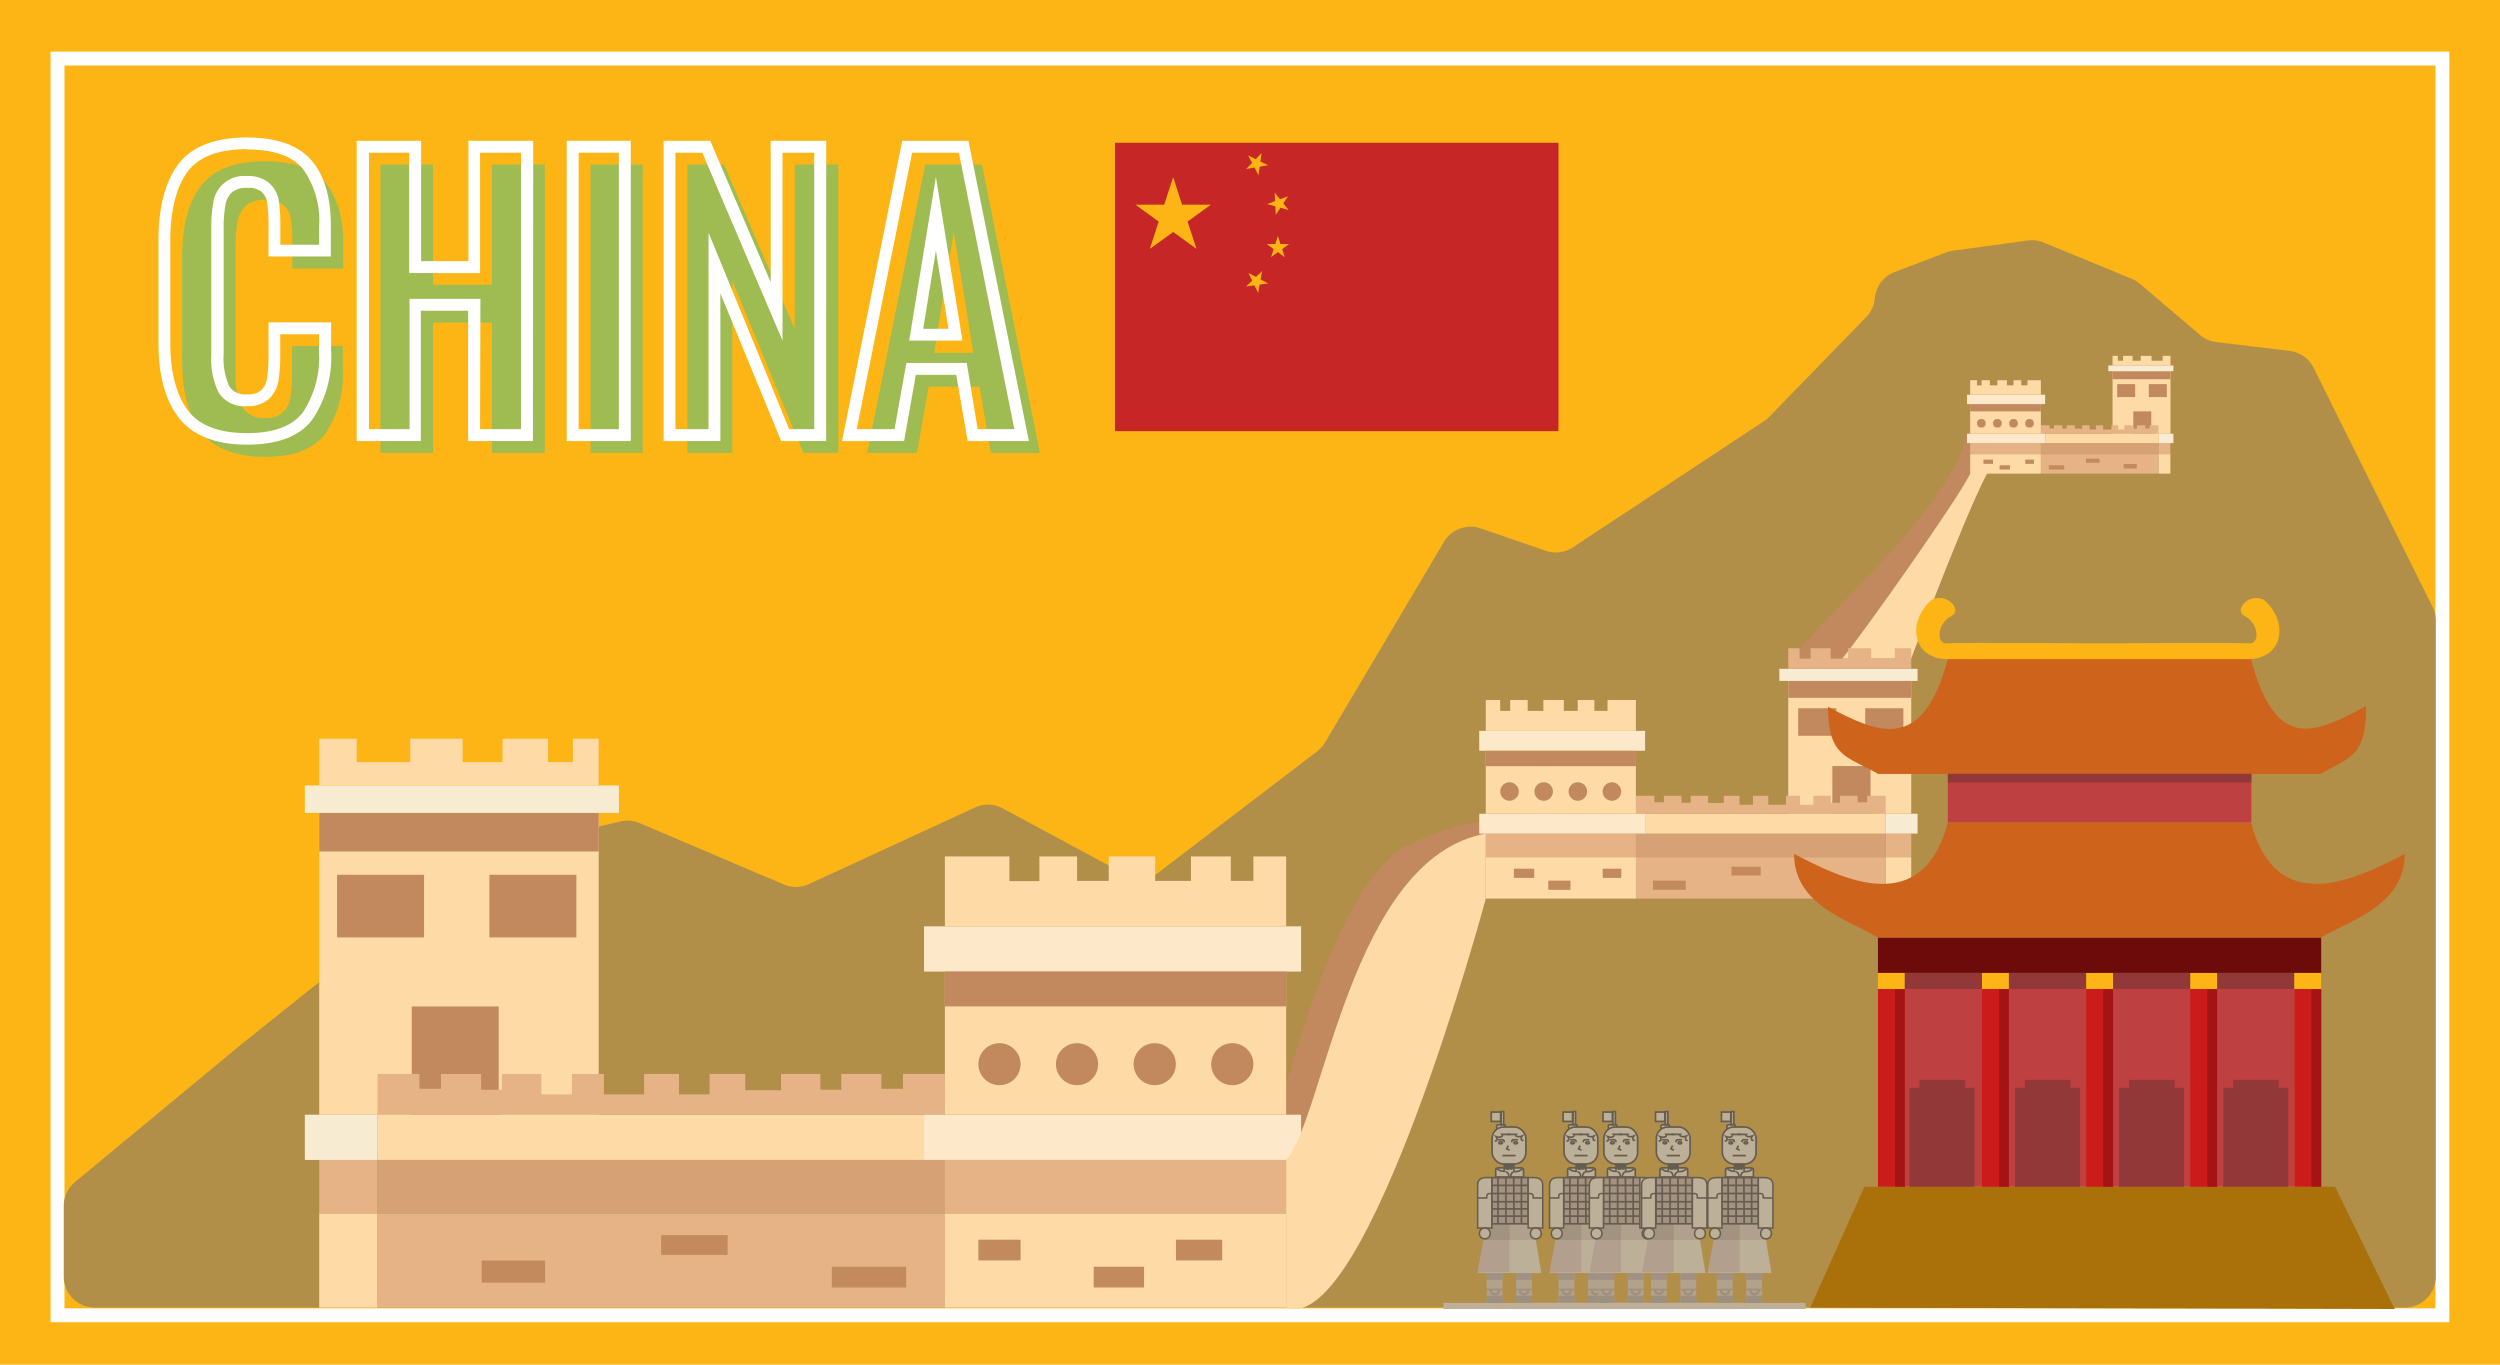 <svg xmlns="http://www.w3.org/2000/svg" viewBox="0 0 264.24 144.24"><defs><style>.cls-1{fill:#fcb514;}.cls-2,.cls-24,.cls-25,.cls-31{fill:none;}.cls-2{stroke:#fefefd;stroke-width:1.47px;}.cls-2,.cls-24,.cls-25,.cls-30,.cls-31,.cls-32,.cls-33,.cls-35,.cls-37{stroke-miterlimit:10;}.cls-3{fill:#9ebc51;}.cls-4{fill:#fff;}.cls-5{fill:#b28f49;}.cls-6{fill:#c1895d;}.cls-7{fill:#fedaa7;}.cls-8{fill:#e5b385;}.cls-9{fill:#f7ecd2;}.cls-10{fill:#d6a174;}.cls-11{fill:#c38a5e;}.cls-12{fill:#fde9ca;}.cls-13{fill:#c62626;}.cls-14{fill:#bf4040;}.cls-15{fill:#aa710b;}.cls-16{fill:#cc1b1b;}.cls-17{fill:#a51414;}.cls-18{fill:#933838;}.cls-19{fill:#6d0a0a;}.cls-20{fill:#ce631b;}.cls-21{fill:#bfae98;}.cls-22{fill:#b3a28b;}.cls-23{fill:#9d907f;}.cls-24,.cls-25{stroke:#9d907f;}.cls-24,.cls-30,.cls-31,.cls-35{stroke-width:0.18px;}.cls-25{stroke-width:0.26px;}.cls-26{fill:#a09182;}.cls-27,.cls-32,.cls-33,.cls-35,.cls-37{fill:#bdb098;}.cls-28{fill:#b1a08d;}.cls-29{fill:#a1937f;}.cls-30{fill:#a3927f;}.cls-30,.cls-31,.cls-32,.cls-33,.cls-35,.cls-37{stroke:#665c4f;}.cls-32{stroke-width:0.16px;}.cls-33{stroke-width:0.16px;}.cls-34{fill:#b29f8e;}.cls-36{fill:#665c4f;}.cls-37{stroke-width:0.18px;}</style></defs><title>China PostCard</title><g id="Layer_2" data-name="Layer 2"><g id="Landing_page_Home" data-name="Landing page // Home"><g id="China_PostCard" data-name="China PostCard"><g id="Background"><rect id="BackGround-2" data-name="BackGround" class="cls-1" width="264.24" height="144.24"/><rect class="cls-2" x="6.08" y="6.19" width="252.07" height="132.83"/></g><g id="China"><path class="cls-3" d="M21.25,45.63q-2-2.66-2-7.5V27.25c0-3.33.66-5.87,2-7.6s3.56-2.6,6.76-2.6c3,0,5.12.76,6.38,2.26s1.89,3.68,1.89,6.51v2.56H30.9V25.75a16.63,16.63,0,0,0-.15-2.54A2.54,2.54,0,0,0,30,21.7,2.74,2.74,0,0,0,28,21.12a3,3,0,0,0-2,.62,3,3,0,0,0-.89,1.66,13.94,13.94,0,0,0-.2,2.68V39.29A7.66,7.66,0,0,0,25.58,43,2.6,2.6,0,0,0,28,44.18a2.64,2.64,0,0,0,1.9-.6,2.81,2.81,0,0,0,.8-1.6,16.81,16.81,0,0,0,.17-2.65V36.58h5.36V39a11.09,11.09,0,0,1-1.85,6.83C33.17,47.48,31,48.29,28,48.29S22.57,47.4,21.25,45.63Z"/><path class="cls-4" d="M26.1,47c-3.36,0-5.8-1-7.24-2.9s-2.11-4.53-2.11-7.88V25.37c0-3.46.71-6.14,2.09-8s3.87-2.84,7.26-2.84c3.18,0,5.49.83,6.87,2.48s2,3.94,2,6.91v3.19H28.38V23.87a16.82,16.82,0,0,0-.14-2.44,1.91,1.91,0,0,0-.59-1.15,2.16,2.16,0,0,0-1.51-.42,2.36,2.36,0,0,0-1.61.46,2.32,2.32,0,0,0-.7,1.32,13.5,13.5,0,0,0-.19,2.56V37.41a7.21,7.21,0,0,0,.59,3.42,2,2,0,0,0,1.91.85,2.1,2.1,0,0,0,1.47-.43A2.18,2.18,0,0,0,28.22,40a15.7,15.7,0,0,0,.16-2.55V34.07H35v3.08a11.74,11.74,0,0,1-2,7.21C31.67,46.13,29.34,47,26.1,47Zm0-31.23c-3,0-5.07.79-6.25,2.35S18,22.19,18,25.37V36.25c0,3.08.63,5.48,1.86,7.13h0c1.19,1.59,3.29,2.4,6.23,2.4S30.92,45,32,43.6a10.54,10.54,0,0,0,1.72-6.45V35.33h-4.1v2.12a17.06,17.06,0,0,1-.18,2.76,3.4,3.4,0,0,1-1,1.94,3.23,3.23,0,0,1-2.34.78,3.18,3.18,0,0,1-3-1.46,8.12,8.12,0,0,1-.77-4.06V24.2a14.39,14.39,0,0,1,.22-2.81,3.26,3.26,0,0,1,3.54-2.78,3.4,3.4,0,0,1,2.38.75,3.22,3.22,0,0,1,1,1.86,16.83,16.83,0,0,1,.16,2.65v2h4.1V23.94A9.39,9.39,0,0,0,32,17.83C30.87,16.48,28.89,15.8,26.1,15.8Z"/><path class="cls-3" d="M40.22,17.39h5.55V30.11H52V17.39h5.58V47.87H52V34.1H45.77V47.87H40.22Z"/><path class="cls-4" d="M56.33,46.62H49.48V32.84h-5V46.62H37.7V14.88h6.81V27.6h5V14.88h6.85Zm-5.59-1.26h4.33V16.14H50.74V28.86H43.25V16.14H39V45.36h4.29V31.59h7.49Z"/><path class="cls-3" d="M62.42,17.39h5.51V47.87H62.42Z"/><path class="cls-4" d="M66.67,46.62H59.9V14.88h6.77Zm-5.51-1.26h4.25V16.14H61.16Z"/><path class="cls-3" d="M72.65,17.39h3.88L84,34.78V17.39h4.61V47.87h-3.7L77.4,29.66V47.87H72.65Z"/><path class="cls-4" d="M87.32,46.62H82.57L76.14,31V46.62h-6V14.88h4.93l6.39,14.95V14.88h5.87Zm-3.91-1.26h2.65V16.14H82.71V36L74.23,16.14H71.39V45.36h3.5V24.59Z"/><path class="cls-3" d="M97.79,17.39h6l6.12,30.48h-5.18l-1.2-7H98.16l-1.24,7H91.67Zm5.09,19.91-2.07-12.8L98.73,37.3Z"/><path class="cls-4" d="M108.75,46.62h-6.47l-1.21-7H96.8l-1.24,7H89l6.36-31.74h7Zm-5.41-1.26h3.87l-5.86-29.22H96.41L90.55,45.36h4l1.25-7h6.38ZM101.73,36H96.1L98.92,18.7Zm-4.15-1.25h2.67l-1.33-8.24Z"/></g><path class="cls-5" d="M10,138.2H254.17a3.27,3.27,0,0,0,3.28-3.26V65.57a3.2,3.2,0,0,0-.35-1.45L244.54,38.88A3.25,3.25,0,0,0,242,37.09l-7.72-.93a3.29,3.29,0,0,1-1.74-.75L226.19,30a3.22,3.22,0,0,0-.87-.53L216,25.63a3.25,3.25,0,0,0-1.69-.21l-7.9,1.08a3.45,3.45,0,0,0-.72.18l-5.43,2.07a3.27,3.27,0,0,0-2.1,2.75h0a3.21,3.21,0,0,1-.9,2L187,44.06a3,3,0,0,1-.55.45L166.25,57.85a3.26,3.26,0,0,1-2.88.36l-6.86-2.36a3.28,3.28,0,0,0-3.89,1.42l-12.56,21.2a3.36,3.36,0,0,1-.83.93l-16.7,12.76a3.29,3.29,0,0,1-3.55.28l-13-7a3.28,3.28,0,0,0-2.93-.09L85.46,93.46a3.27,3.27,0,0,1-2.67,0L67.61,87a3.28,3.28,0,0,0-2-.18L51.33,90.14a3.18,3.18,0,0,0-1.29.63L25.51,110.38,7.92,124.94a3.26,3.26,0,0,0-1.18,2.52v7.48A3.26,3.26,0,0,0,10,138.2Z"/><g id="Great_Wall" data-name="Great Wall"><path class="cls-6" d="M189,70.69c1.14-3.8,16.9-15.9,18.9-24.85l2.53,1-2,4.54s-10.64,14.78-10.67,18.24Z"/><path class="cls-7" d="M208.24,50.07C207,52.68,197,66.83,194.72,69.61H202s7.39-19.76,8.85-20.8S208.24,50.07,208.24,50.07Z"/><path class="cls-6" d="M157.88,87.41s-1-1.89-9,1.88-13.68,28.46-13.68,28.46h1.57v2.87l6.33-.51,10-20L156,93.88l1.18-4.81Z"/><rect class="cls-7" x="199.3" y="90.6" width="2.71" height="4.38"/><rect class="cls-8" x="199.3" y="88.11" width="2.71" height="2.48"/><rect class="cls-9" x="199.3" y="86.01" width="3.38" height="2.1"/><rect class="cls-8" x="172.91" y="90.6" width="26.39" height="4.38"/><rect class="cls-10" x="172.91" y="88.11" width="26.39" height="2.48"/><rect class="cls-7" x="189.01" y="71.97" width="13" height="14.04"/><rect class="cls-6" x="193.67" y="80.97" width="4.04" height="5.04" transform="translate(391.38 166.98) rotate(-180)"/><rect class="cls-6" x="197.14" y="74.85" width="4.04" height="2.91" transform="translate(398.32 152.62) rotate(-180)"/><rect class="cls-6" x="190.05" y="74.85" width="4.04" height="2.91" transform="translate(384.15 152.62) rotate(-180)"/><rect class="cls-7" x="173.88" y="86.01" width="25.42" height="2.1"/><polyline class="cls-8" points="172.91 86.01 172.91 84.11 174.86 84.11 174.86 84.8 175.87 84.8 175.87 84.11 177.73 84.11 177.73 84.85 178.7 84.85 178.7 84.11 180.54 84.11 180.54 84.87 182.2 84.87 182.2 84.11 183.86 84.11 183.86 85.06 185.28 85.06 185.28 84.11 186.9 84.11 186.9 85.06 188.77 85.06 188.77 84.11 190.26 84.11 190.26 85.06 191.68 85.06 191.68 84.87 191.68 84.11 193.51 84.11 193.51 84.85 194.48 84.85 194.48 84.11 196.35 84.11 196.35 84.8 197.35 84.8 197.35 84.11 199.3 84.11 199.3 86.01"/><rect class="cls-11" x="191.51" y="92.79" width="2.95" height="1.03" transform="translate(385.97 186.6) rotate(-180)"/><rect class="cls-11" x="183.02" y="91.61" width="3.09" height="0.92" transform="translate(369.12 184.14) rotate(-180)"/><rect class="cls-11" x="174.71" y="93.08" width="3.46" height="0.97" transform="translate(352.88 187.13) rotate(-180)"/><rect class="cls-7" x="157.04" y="90.6" width="15.87" height="4.38"/><rect class="cls-11" x="169.39" y="91.82" width="1.96" height="0.97" transform="translate(340.75 184.61) rotate(-180)"/><rect class="cls-11" x="163.65" y="93.08" width="2.34" height="0.97" transform="translate(329.64 187.13) rotate(-180)"/><rect class="cls-11" x="160.02" y="91.82" width="2.15" height="0.97" transform="translate(322.18 184.61) rotate(-180)"/><rect class="cls-8" x="157.04" y="88.11" width="15.87" height="2.48"/><rect class="cls-12" x="156.35" y="86.01" width="17.53" height="2.1"/><rect class="cls-12" x="156.35" y="77.25" width="17.53" height="2.1"/><rect class="cls-6" x="189.01" y="71.97" width="13" height="1.79" transform="translate(391.02 145.73) rotate(-180)"/><rect class="cls-9" x="188.08" y="70.69" width="14.61" height="1.28" transform="translate(390.76 142.66) rotate(-180)"/><polygon class="cls-8" points="202.01 70.69 202.01 68.52 200.27 68.52 200.27 69.61 197.78 69.61 197.78 68.52 195.34 68.52 195.34 69.61 193.49 69.61 193.49 68.52 191.37 68.52 191.37 69.61 190.21 69.61 190.21 68.52 189.01 68.52 189.01 70.69 202.01 70.69"/><rect class="cls-7" x="157.04" y="79.35" width="15.87" height="6.66"/><circle class="cls-6" cx="170.37" cy="83.66" r="0.98"/><circle class="cls-6" cx="159.55" cy="83.66" r="0.98"/><circle class="cls-6" cx="163.16" cy="83.66" r="0.98"/><circle class="cls-6" cx="166.77" cy="83.66" r="0.98"/><rect class="cls-6" x="157.04" y="79.35" width="15.87" height="1.62" transform="translate(329.95 160.33) rotate(-180)"/><polygon class="cls-7" points="172.91 77.25 172.91 73.99 169.91 73.99 169.91 75.14 168.52 75.14 168.52 73.99 166.76 73.99 166.76 75.14 165.29 75.14 165.29 73.99 163.13 73.99 163.13 75.14 161.47 75.14 161.47 73.99 159.62 73.99 159.62 75.14 158.56 75.14 158.56 73.99 157.04 73.99 157.04 77.25 172.91 77.25"/><rect class="cls-7" x="33.74" y="128.25" width="6.16" height="9.96"/><rect class="cls-8" x="33.74" y="122.6" width="6.16" height="5.64"/><rect class="cls-9" x="32.22" y="117.82" width="7.68" height="4.78"/><rect class="cls-8" x="39.9" y="128.25" width="59.98" height="9.96"/><rect class="cls-10" x="39.9" y="122.6" width="59.98" height="5.64"/><rect class="cls-7" x="33.74" y="85.92" width="29.54" height="31.91"/><rect class="cls-6" x="43.52" y="106.38" width="9.19" height="11.45"/><rect class="cls-6" x="35.63" y="92.46" width="9.19" height="6.62"/><rect class="cls-6" x="51.73" y="92.46" width="9.19" height="6.62"/><rect class="cls-7" x="39.9" y="117.82" width="57.78" height="4.78"/><polyline class="cls-8" points="99.87 117.82 99.87 113.51 95.44 113.51 95.44 115.08 93.16 115.08 93.16 113.51 88.92 113.51 88.92 115.18 86.71 115.18 86.71 113.51 82.55 113.51 82.55 115.23 78.77 115.23 78.77 113.51 75 113.51 75 115.67 71.77 115.67 71.77 113.51 68.08 113.51 68.08 115.67 63.83 115.67 63.83 113.51 60.45 113.51 60.45 115.67 57.22 115.67 57.22 115.23 57.22 113.51 53.05 113.51 53.05 115.18 50.85 115.18 50.85 113.51 46.61 113.51 46.61 115.08 44.33 115.08 44.33 113.51 39.9 113.51 39.9 117.82"/><rect class="cls-11" x="50.91" y="133.23" width="6.71" height="2.34"/><rect class="cls-11" x="69.88" y="130.55" width="7.03" height="2.09"/><rect class="cls-11" x="87.92" y="133.89" width="7.86" height="2.19"/><rect class="cls-7" x="99.87" y="128.25" width="36.07" height="9.96"/><rect class="cls-11" x="103.41" y="131.03" width="4.46" height="2.19"/><rect class="cls-11" x="115.6" y="133.89" width="5.32" height="2.19"/><rect class="cls-11" x="124.3" y="131.03" width="4.88" height="2.19"/><rect class="cls-8" x="99.87" y="122.6" width="36.07" height="5.64"/><rect class="cls-12" x="97.67" y="117.82" width="39.85" height="4.78"/><rect class="cls-12" x="97.67" y="97.91" width="39.85" height="4.78"/><rect class="cls-6" x="33.74" y="85.92" width="29.54" height="4.08"/><rect class="cls-9" x="32.22" y="83.02" width="33.2" height="2.9"/><polygon class="cls-7" points="33.74 83.02 33.74 78.08 37.7 78.08 37.7 80.55 43.36 80.55 43.36 78.08 48.9 78.08 48.9 80.55 53.11 80.55 53.11 78.08 57.93 78.08 57.93 80.55 60.55 80.55 60.55 78.08 63.28 78.08 63.28 83.02 33.74 83.02"/><rect class="cls-7" x="99.87" y="102.69" width="36.07" height="15.13"/><ellipse class="cls-6" cx="105.64" cy="112.48" rx="2.23" ry="2.22"/><ellipse class="cls-6" cx="130.25" cy="112.48" rx="2.23" ry="2.22"/><ellipse class="cls-6" cx="122.05" cy="112.48" rx="2.23" ry="2.22"/><ellipse class="cls-6" cx="113.84" cy="112.48" rx="2.23" ry="2.22"/><rect class="cls-6" x="99.87" y="102.69" width="36.07" height="3.68"/><polygon class="cls-7" points="99.87 97.91 99.87 90.52 106.69 90.52 106.69 93.13 109.86 93.13 109.86 90.52 113.84 90.52 113.84 93.11 117.19 93.11 117.19 90.52 122.1 90.52 122.1 93.11 125.88 93.11 125.88 90.52 130.09 90.52 130.09 93.11 132.48 93.11 132.48 90.52 135.94 90.52 135.94 97.91 99.87 97.91"/><rect class="cls-7" x="228.13" y="48" width="1.27" height="2.06"/><rect class="cls-8" x="228.13" y="46.83" width="1.27" height="1.17"/><rect class="cls-9" x="228.13" y="45.84" width="1.59" height="0.99"/><rect class="cls-8" x="215.71" y="48" width="12.42" height="2.06"/><rect class="cls-10" x="215.71" y="46.83" width="12.42" height="1.17"/><rect class="cls-7" x="223.29" y="39.24" width="6.12" height="6.61"/><rect class="cls-6" x="225.48" y="43.47" width="1.9" height="2.37" transform="translate(452.86 89.32) rotate(-180)"/><rect class="cls-6" x="227.11" y="40.59" width="1.9" height="1.37" transform="translate(456.13 82.56) rotate(-180)"/><rect class="cls-6" x="223.78" y="40.59" width="1.9" height="1.37" transform="translate(449.46 82.56) rotate(-180)"/><rect class="cls-7" x="216.17" y="45.84" width="11.97" height="0.99"/><polyline class="cls-8" points="215.71 45.84 215.71 44.95 216.63 44.95 216.63 45.28 217.1 45.28 217.1 44.95 217.98 44.95 217.98 45.3 218.44 45.3 218.44 44.95 219.3 44.95 219.3 45.31 220.08 45.31 220.08 44.95 220.86 44.95 220.86 45.4 221.53 45.4 221.53 44.95 222.29 44.95 222.29 45.4 223.17 45.4 223.17 44.95 223.88 44.95 223.88 45.4 224.54 45.4 224.54 45.31 224.54 44.95 225.41 44.95 225.41 45.3 225.86 45.3 225.86 44.95 226.74 44.95 226.74 45.28 227.21 45.28 227.21 44.95 228.13 44.95 228.13 45.84"/><rect class="cls-11" x="224.46" y="49.03" width="1.39" height="0.48" transform="translate(450.31 98.55) rotate(-180)"/><rect class="cls-11" x="220.47" y="48.48" width="1.45" height="0.43" transform="translate(442.39 97.39) rotate(-180)"/><rect class="cls-11" x="216.56" y="49.17" width="1.63" height="0.45" transform="translate(434.74 98.8) rotate(-180)"/><rect class="cls-7" x="208.24" y="48" width="7.47" height="2.06"/><rect class="cls-11" x="214.05" y="48.58" width="0.92" height="0.45" transform="translate(429.03 97.61) rotate(-180)"/><rect class="cls-11" x="211.35" y="49.17" width="1.1" height="0.45" transform="translate(423.8 98.8) rotate(-180)"/><rect class="cls-11" x="209.64" y="48.58" width="1.01" height="0.45" transform="translate(420.29 97.61) rotate(-180)"/><rect class="cls-8" x="208.24" y="46.83" width="7.47" height="1.17"/><rect class="cls-12" x="207.91" y="45.84" width="8.25" height="0.99"/><rect class="cls-12" x="207.91" y="41.72" width="8.25" height="0.99"/><rect class="cls-6" x="223.29" y="39.24" width="6.12" height="0.84" transform="translate(452.69 79.32) rotate(-180)"/><rect class="cls-9" x="222.85" y="38.64" width="6.88" height="0.6" transform="translate(452.57 77.87) rotate(-180)"/><polygon class="cls-7" points="229.41 38.64 229.41 37.61 228.59 37.61 228.59 38.13 227.41 38.13 227.41 37.61 226.27 37.61 226.27 38.13 225.4 38.13 225.4 37.61 224.4 37.61 224.4 38.13 223.85 38.13 223.85 37.61 223.29 37.61 223.29 38.64 229.41 38.64"/><rect class="cls-7" x="208.24" y="42.71" width="7.47" height="3.13"/><circle class="cls-6" cx="214.51" cy="44.74" r="0.46"/><circle class="cls-6" cx="209.42" cy="44.74" r="0.46"/><circle class="cls-6" cx="211.12" cy="44.74" r="0.46"/><circle class="cls-6" cx="212.82" cy="44.74" r="0.46"/><rect class="cls-6" x="208.24" y="42.71" width="7.47" height="0.76" transform="translate(423.95 86.19) rotate(-180)"/><polygon class="cls-7" points="215.71 41.72 215.71 40.19 214.3 40.19 214.3 40.73 213.64 40.73 213.64 40.19 212.82 40.19 212.82 40.73 212.12 40.73 212.12 40.19 211.11 40.19 211.11 40.73 210.32 40.73 210.32 40.19 209.45 40.19 209.45 40.73 208.96 40.73 208.96 40.19 208.24 40.19 208.24 41.72 215.71 41.72"/><path class="cls-7" d="M135.94,122.6c4-4.39,6.81-31.9,21.1-34.49V95s-12.5,46.39-21.1,43.22"/><line class="cls-7" x1="137.52" y1="119.72" x2="157.04" y2="88.11"/></g><g id="Flag"><rect id="Flag-2" data-name="Flag" class="cls-13" x="117.85" y="15.09" width="46.87" height="30.48"/><polygon class="cls-1" points="124 18.73 124.94 21.63 127.99 21.63 125.52 23.42 126.47 26.31 124 24.52 121.53 26.31 122.47 23.42 120 21.63 123.05 21.63 124 18.73"/><polygon class="cls-1" points="133.35 16.18 133.22 17.07 134.03 17.46 133.15 17.62 133.01 18.51 132.6 17.71 131.71 17.86 132.34 17.22 131.92 16.43 132.72 16.82 133.35 16.18"/><polygon class="cls-1" points="133.4 28.65 133.24 29.54 134.03 29.96 133.14 30.08 132.98 30.96 132.59 30.16 131.7 30.28 132.35 29.66 131.96 28.85 132.75 29.27 133.4 28.65"/><polygon class="cls-1" points="134.73 20.36 135.29 21.06 136.14 20.75 135.64 21.49 136.2 22.2 135.34 21.96 134.84 22.71 134.8 21.81 133.93 21.57 134.77 21.25 134.73 20.36"/><polygon class="cls-1" points="135.07 24.95 135.34 25.8 136.25 25.8 135.52 26.33 135.79 27.18 135.07 26.65 134.34 27.18 134.62 26.33 133.89 25.8 134.79 25.8 135.07 24.95"/></g><g id="Forbidden_Cirt" data-name="Forbidden Cirt"><rect class="cls-14" x="201.33" y="102.82" width="41.17" height="22.6"/><polygon class="cls-15" points="191.33 138.21 197.06 125.43 246.81 125.43 253.12 138.36 191.33 138.21"/><rect class="cls-16" x="198.49" y="104.54" width="2.84" height="20.89"/><rect class="cls-17" x="200.29" y="104.54" width="1.04" height="20.89"/><rect class="cls-1" x="198.49" y="102.82" width="2.84" height="1.71"/><rect class="cls-18" x="201.33" y="102.82" width="41.17" height="1.71"/><rect class="cls-16" x="209.49" y="104.54" width="2.84" height="20.89"/><rect class="cls-17" x="211.29" y="104.54" width="1.04" height="20.89"/><rect class="cls-1" x="209.49" y="102.82" width="2.84" height="1.71"/><rect class="cls-16" x="220.5" y="104.54" width="2.84" height="20.89"/><rect class="cls-17" x="222.3" y="104.54" width="1.04" height="20.89"/><rect class="cls-1" x="220.5" y="102.82" width="2.84" height="1.71"/><rect class="cls-16" x="231.5" y="104.54" width="2.84" height="20.89"/><rect class="cls-17" x="233.3" y="104.54" width="1.04" height="20.89"/><rect class="cls-1" x="231.5" y="102.82" width="2.84" height="1.71"/><rect class="cls-16" x="242.5" y="104.54" width="2.84" height="20.89"/><rect class="cls-17" x="244.3" y="104.54" width="1.04" height="20.89"/><rect class="cls-1" x="242.5" y="102.82" width="2.84" height="1.71"/><rect class="cls-19" x="198.49" y="99.09" width="46.85" height="3.74"/><polygon class="cls-18" points="201.84 125.43 201.84 114.98 202.88 114.98 202.88 114.13 207.71 114.13 207.71 114.98 208.7 114.98 208.7 125.43 201.84 125.43"/><polygon class="cls-18" points="212.98 125.43 212.98 114.98 214.02 114.98 214.02 114.13 218.85 114.13 218.85 114.98 219.85 114.98 219.85 125.43 212.98 125.43"/><polygon class="cls-18" points="223.98 125.43 223.98 114.98 225.02 114.98 225.02 114.13 229.86 114.13 229.86 114.98 230.85 114.98 230.85 125.43 223.98 125.43"/><polygon class="cls-18" points="234.99 125.43 234.99 114.98 236.03 114.98 236.03 114.13 240.86 114.13 240.86 114.98 241.85 114.98 241.85 125.43 234.99 125.43"/><path class="cls-20" d="M221.92,86.94h16c2.67,10.11,11,6.07,16.25,3.31,0,5.43-5.71,7-8.87,8.84H198.5c-3.16-1.88-8.87-3.41-8.87-8.84,5.24,2.76,13.58,6.8,16.25-3.31h16"/><path class="cls-20" d="M221.92,69.64h16c2.67,10.11,6.92,7.75,12.16,5,0,5.43-1.62,5.28-4.78,7.16H198.5c-3.16-1.88-5.29-1.66-5.29-7.09,5.24,2.76,10,5,12.67-5.06h16"/><rect class="cls-14" x="205.88" y="81.79" width="32.08" height="5.14"/><rect class="cls-18" x="205.88" y="81.79" width="32.08" height="0.92"/><path class="cls-1" d="M221.59,68s14.95-.08,16.14,0,1-2.16-.49-2.9c-1.15-.58.39-2.47,2-1.73,2.67,2.2,2.2,6.3-1.66,6.3H205.88c-3.86,0-4.33-4.1-1.66-6.3,1.66-.74,3.2,1.15,2.05,1.73-1.5.74-1.69,3-.49,2.9s16.14,0,16.14,0"/></g><rect class="cls-21" x="160.17" y="137.71" width="13.95" height="0.65"/><rect class="cls-22" x="164.74" y="134.56" width="1.67" height="3.14"/><rect class="cls-22" x="167.85" y="134.56" width="1.67" height="3.14"/><rect class="cls-23" x="164.74" y="136.95" width="1.67" height="0.76"/><rect class="cls-23" x="167.85" y="136.95" width="1.67" height="0.76"/><line class="cls-24" x1="164.74" y1="136.3" x2="166.41" y2="136.3"/><line class="cls-24" x1="167.85" y1="136.3" x2="169.52" y2="136.3"/><path class="cls-25" d="M165.17,136.3a.44.44,0,1,0,.87,0"/><path class="cls-25" d="M168.25,136.3a.44.44,0,1,0,.87,0"/><rect class="cls-26" x="164.74" y="134.56" width="1.67" height="0.72"/><rect class="cls-26" x="167.85" y="134.56" width="1.67" height="0.72"/><polygon class="cls-27" points="167.15 129.35 169.64 129.35 170.51 134.56 163.78 134.56 164.74 129.35 167.15 129.35"/><polygon class="cls-28" points="164.43 131.08 169.93 131.08 169.64 129.35 164.74 129.35 164.43 131.08"/><polygon class="cls-29" points="167.15 129.35 167.15 131.08 164.43 131.08 164.74 129.35 167.15 129.35"/><rect class="cls-30" x="165.27" y="124.47" width="3.85" height="4.88"/><line class="cls-31" x1="165.93" y1="124.47" x2="165.93" y2="129.35"/><line class="cls-31" x1="166.77" y1="124.47" x2="166.77" y2="129.35"/><line class="cls-31" x1="167.63" y1="129.27" x2="167.59" y2="124.47"/><line class="cls-31" x1="168.41" y1="129.35" x2="168.41" y2="124.47"/><line class="cls-31" x1="165.27" y1="125.29" x2="169.12" y2="125.29"/><line class="cls-31" x1="165.27" y1="126.15" x2="169.12" y2="126.15"/><line class="cls-31" x1="165.27" y1="127.02" x2="169.12" y2="127.02"/><line class="cls-31" x1="165.27" y1="127.77" x2="169.12" y2="127.77"/><line class="cls-31" x1="165.27" y1="128.54" x2="169.12" y2="128.54"/><path class="cls-32" d="M165.27,124.47c-.62,0-1.49-.14-1.49.82v4.51h1.49v-5.33"/><path class="cls-33" d="M169.12,124.47c.65,0,1.54-.14,1.54.82v4.51h-1.54v-5.33"/><path class="cls-32" d="M165.27,126.15c-.43,0-.53,0-.53.47h-1"/><path class="cls-32" d="M169.12,126.15c.43,0,.53,0,.53.47h1"/><circle class="cls-32" cx="164.54" cy="130.37" r="0.57"/><circle class="cls-32" cx="169.93" cy="130.37" r="0.57"/><polygon class="cls-34" points="167.15 131.08 167.15 134.49 163.78 134.49 164.43 131.08 167.15 131.08"/><path class="cls-35" d="M167.15,123.44h1.15c.4,0,.33.26.33.26v.7h-2.94v-.7s-.07-.26.33-.26h1.16"/><path class="cls-31" d="M165.8,123.48a1,1,0,0,0,.79.32c.5,0,.49.6.49.6"/><path class="cls-31" d="M168.54,123.51a1,1,0,0,1-.79.32c-.51,0-.49.6-.49.6"/><polyline class="cls-35" points="166.59 123.8 166.59 123 167.61 123 167.61 123.8"/><path class="cls-36" d="M167.32,123.65a.36.36,0,0,0,0-.71.36.36,0,0,0,0,.71Z"/><path class="cls-36" d="M166.88,123.66a.36.36,0,0,0,0-.71.36.36,0,0,0,0,.71Z"/><path class="cls-37" d="M165.8,119.58v-.49s-.08-.21.22-.21h.57s.11-.11.11.29"/><path class="cls-36" d="M167,123.66a.36.36,0,0,0,0-.71.36.36,0,0,0,0,.71Z"/><path class="cls-36" d="M166.85,123.61a.36.36,0,0,0,0-.71.36.36,0,0,0,0,.71Z"/><rect class="cls-37" x="165.31" y="119.12" width="3.57" height="3.91" rx="1.21" ry="1.21"/><path class="cls-37" d="M165.93,120.47h.51s.15,0,.15.26"/><path class="cls-37" d="M168,120.47h-.51s-.15,0-.15.26"/><ellipse class="cls-37" cx="167.8" cy="120.79" rx="0.19" ry="0.11"/><ellipse class="cls-37" cx="166.21" cy="120.79" rx="0.19" ry="0.11"/><line class="cls-37" x1="166.4" y1="122.14" x2="167.8" y2="122.14"/><polyline class="cls-37" points="167.02 121.08 166.85 121.42 167.16 121.58"/><path class="cls-31" d="M165.58,120.54c.18.19.33-.14.15-.39.31.13.81,0,.6-.25h.9"/><path class="cls-31" d="M166.93,119.9h.9c-.18.2.32.32.63.19-.18.25,0,.59.15.39"/><rect class="cls-37" x="166.26" y="117.49" width="0.27" height="1.38"/><rect class="cls-37" x="165.22" y="117.54" width="0.99" height="0.99"/><rect class="cls-21" x="164.38" y="137.71" width="13.95" height="0.65"/><rect class="cls-22" x="168.95" y="134.56" width="1.67" height="3.14"/><rect class="cls-22" x="172.06" y="134.56" width="1.67" height="3.14"/><rect class="cls-23" x="168.95" y="136.95" width="1.67" height="0.76"/><rect class="cls-23" x="172.06" y="136.95" width="1.67" height="0.76"/><line class="cls-24" x1="168.95" y1="136.3" x2="170.62" y2="136.3"/><line class="cls-24" x1="172.06" y1="136.3" x2="173.73" y2="136.3"/><path class="cls-25" d="M169.38,136.3a.44.44,0,1,0,.87,0"/><path class="cls-25" d="M172.46,136.3a.44.44,0,1,0,.87,0"/><rect class="cls-26" x="168.95" y="134.56" width="1.67" height="0.72"/><rect class="cls-26" x="172.06" y="134.56" width="1.67" height="0.72"/><polygon class="cls-27" points="171.35 129.35 173.85 129.35 174.72 134.56 167.99 134.56 168.95 129.35 171.35 129.35"/><polygon class="cls-28" points="168.63 131.08 174.14 131.08 173.85 129.35 168.95 129.35 168.63 131.08"/><polygon class="cls-29" points="171.35 129.35 171.35 131.08 168.63 131.08 168.95 129.35 171.35 129.35"/><rect class="cls-30" x="169.48" y="124.47" width="3.85" height="4.88"/><line class="cls-31" x1="170.14" y1="124.47" x2="170.14" y2="129.35"/><line class="cls-31" x1="170.98" y1="124.47" x2="170.98" y2="129.35"/><line class="cls-31" x1="171.84" y1="129.27" x2="171.8" y2="124.47"/><line class="cls-31" x1="172.62" y1="129.35" x2="172.62" y2="124.47"/><line class="cls-31" x1="169.48" y1="125.29" x2="173.33" y2="125.29"/><line class="cls-31" x1="169.48" y1="126.15" x2="173.33" y2="126.15"/><line class="cls-31" x1="169.48" y1="127.02" x2="173.33" y2="127.02"/><line class="cls-31" x1="169.48" y1="127.77" x2="173.33" y2="127.77"/><line class="cls-31" x1="169.48" y1="128.54" x2="173.33" y2="128.54"/><path class="cls-32" d="M169.48,124.47c-.62,0-1.49-.14-1.49.82v4.51h1.49v-5.33"/><path class="cls-33" d="M173.33,124.47c.65,0,1.54-.14,1.54.82v4.51h-1.54v-5.33"/><path class="cls-32" d="M169.48,126.15c-.43,0-.53,0-.53.47h-1"/><path class="cls-32" d="M173.33,126.15c.43,0,.53,0,.53.47h1"/><circle class="cls-32" cx="168.75" cy="130.37" r="0.57"/><circle class="cls-32" cx="174.14" cy="130.37" r="0.57"/><polygon class="cls-34" points="171.35 131.08 171.35 134.49 167.99 134.49 168.63 131.08 171.35 131.08"/><path class="cls-35" d="M171.36,123.44h1.15c.4,0,.33.26.33.26v.7H169.9v-.7s-.07-.26.33-.26h1.16"/><path class="cls-31" d="M170,123.48a1,1,0,0,0,.79.32c.5,0,.49.6.49.6"/><path class="cls-31" d="M172.75,123.51a1,1,0,0,1-.79.32c-.51,0-.49.6-.49.6"/><polyline class="cls-35" points="170.8 123.8 170.8 123 171.82 123 171.82 123.8"/><path class="cls-36" d="M171.53,123.65a.36.36,0,0,0,0-.71.36.36,0,0,0,0,.71Z"/><path class="cls-36" d="M171.09,123.66a.36.36,0,0,0,0-.71.36.36,0,0,0,0,.71Z"/><path class="cls-37" d="M170,119.58v-.49s-.08-.21.22-.21h.57s.11-.11.11.29"/><path class="cls-36" d="M171.23,123.66a.36.36,0,0,0,0-.71.36.36,0,0,0,0,.71Z"/><path class="cls-36" d="M171.06,123.61a.36.36,0,0,0,0-.71.36.36,0,0,0,0,.71Z"/><rect class="cls-37" x="169.52" y="119.12" width="3.57" height="3.91" rx="1.21" ry="1.21"/><path class="cls-37" d="M170.14,120.47h.51s.15,0,.15.26"/><path class="cls-37" d="M172.25,120.47h-.51s-.15,0-.15.26"/><ellipse class="cls-37" cx="172.01" cy="120.79" rx="0.19" ry="0.11"/><ellipse class="cls-37" cx="170.42" cy="120.79" rx="0.19" ry="0.11"/><line class="cls-37" x1="170.61" y1="122.14" x2="172.01" y2="122.14"/><polyline class="cls-37" points="171.23 121.08 171.06 121.42 171.37 121.58"/><path class="cls-31" d="M169.79,120.54c.18.19.33-.14.15-.39.31.13.81,0,.6-.25h.9"/><path class="cls-31" d="M171.14,119.9h.9c-.18.2.32.32.63.19-.18.25,0,.59.15.39"/><rect class="cls-37" x="170.47" y="117.49" width="0.27" height="1.38"/><rect class="cls-37" x="169.43" y="117.54" width="0.99" height="0.99"/><rect class="cls-21" x="152.57" y="137.71" width="13.95" height="0.65"/><rect class="cls-22" x="157.14" y="134.56" width="1.67" height="3.14"/><rect class="cls-22" x="160.25" y="134.56" width="1.67" height="3.14"/><rect class="cls-23" x="157.14" y="136.95" width="1.67" height="0.76"/><rect class="cls-23" x="160.25" y="136.95" width="1.67" height="0.76"/><line class="cls-24" x1="157.14" y1="136.3" x2="158.81" y2="136.3"/><line class="cls-24" x1="160.25" y1="136.3" x2="161.92" y2="136.3"/><path class="cls-25" d="M157.57,136.3a.44.44,0,1,0,.87,0"/><path class="cls-25" d="M160.65,136.3a.44.44,0,1,0,.87,0"/><rect class="cls-26" x="157.14" y="134.56" width="1.67" height="0.72"/><rect class="cls-26" x="160.25" y="134.56" width="1.67" height="0.72"/><polygon class="cls-27" points="159.55 129.35 162.04 129.35 162.91 134.56 156.18 134.56 157.15 129.35 159.55 129.35"/><polygon class="cls-28" points="156.83 131.08 162.33 131.08 162.04 129.35 157.15 129.35 156.83 131.08"/><polygon class="cls-29" points="159.55 129.35 159.55 131.08 156.83 131.08 157.15 129.35 159.55 129.35"/><rect class="cls-30" x="157.68" y="124.47" width="3.85" height="4.88"/><line class="cls-31" x1="158.33" y1="124.47" x2="158.33" y2="129.35"/><line class="cls-31" x1="159.17" y1="124.47" x2="159.17" y2="129.35"/><line class="cls-31" x1="160.03" y1="129.27" x2="159.99" y2="124.47"/><line class="cls-31" x1="160.81" y1="129.35" x2="160.81" y2="124.47"/><line class="cls-31" x1="157.68" y1="125.29" x2="161.52" y2="125.29"/><line class="cls-31" x1="157.68" y1="126.15" x2="161.52" y2="126.15"/><line class="cls-31" x1="157.68" y1="127.02" x2="161.52" y2="127.02"/><line class="cls-31" x1="157.68" y1="127.77" x2="161.52" y2="127.77"/><line class="cls-31" x1="157.68" y1="128.54" x2="161.52" y2="128.54"/><path class="cls-32" d="M157.68,124.47c-.63,0-1.5-.14-1.5.82v4.51h1.5v-5.33"/><path class="cls-33" d="M161.52,124.47c.65,0,1.54-.14,1.54.82v4.51h-1.54v-5.33"/><path class="cls-32" d="M157.68,126.15c-.43,0-.54,0-.54.47h-1"/><path class="cls-32" d="M161.52,126.15c.43,0,.54,0,.54.47h1"/><circle class="cls-32" cx="156.94" cy="130.37" r="0.57"/><circle class="cls-32" cx="162.33" cy="130.37" r="0.57"/><polygon class="cls-34" points="159.55 131.08 159.55 134.49 156.18 134.49 156.83 131.08 159.55 131.08"/><path class="cls-35" d="M159.55,123.44h1.15c.4,0,.33.26.33.26v.7h-2.94v-.7s-.07-.26.33-.26h1.16"/><path class="cls-31" d="M158.2,123.48a1,1,0,0,0,.79.32c.51,0,.49.6.49.6"/><path class="cls-31" d="M160.94,123.51a1,1,0,0,1-.79.32c-.51,0-.49.6-.49.6"/><polyline class="cls-35" points="158.99 123.8 158.99 123 160.01 123 160.01 123.8"/><path class="cls-36" d="M159.72,123.65a.36.36,0,0,0,0-.71.36.36,0,0,0,0,.71Z"/><path class="cls-36" d="M159.28,123.66a.36.36,0,0,0,0-.71.36.36,0,0,0,0,.71Z"/><path class="cls-37" d="M158.2,119.58v-.49s-.08-.21.22-.21H159s.11-.11.11.29"/><path class="cls-36" d="M159.42,123.66a.36.36,0,0,0,0-.71.36.36,0,0,0,0,.71Z"/><path class="cls-36" d="M159.26,123.61a.36.36,0,0,0,0-.71.36.36,0,0,0,0,.71Z"/><rect class="cls-37" x="157.71" y="119.12" width="3.57" height="3.91" rx="1.21" ry="1.21"/><path class="cls-37" d="M158.33,120.47h.51s.15,0,.15.26"/><path class="cls-37" d="M160.44,120.47h-.51s-.15,0-.15.26"/><ellipse class="cls-37" cx="160.2" cy="120.79" rx="0.19" ry="0.11"/><ellipse class="cls-37" cx="158.61" cy="120.79" rx="0.19" ry="0.11"/><line class="cls-37" x1="158.8" y1="122.14" x2="160.2" y2="122.14"/><polyline class="cls-37" points="159.42 121.08 159.25 121.42 159.56 121.58"/><path class="cls-31" d="M158,120.54c.18.19.33-.14.15-.39.31.13.81,0,.6-.25h.9"/><path class="cls-31" d="M159.33,119.9h.9c-.18.2.32.32.63.19-.18.25,0,.59.15.39"/><rect class="cls-37" x="158.66" y="117.49" width="0.27" height="1.38"/><rect class="cls-37" x="157.62" y="117.54" width="0.99" height="0.99"/><rect class="cls-21" x="169.93" y="137.71" width="13.95" height="0.65"/><rect class="cls-22" x="174.5" y="134.56" width="1.67" height="3.14"/><rect class="cls-22" x="177.61" y="134.56" width="1.67" height="3.14"/><rect class="cls-23" x="174.5" y="136.95" width="1.67" height="0.76"/><rect class="cls-23" x="177.61" y="136.95" width="1.67" height="0.76"/><line class="cls-24" x1="174.5" y1="136.3" x2="176.17" y2="136.3"/><line class="cls-24" x1="177.61" y1="136.3" x2="179.28" y2="136.3"/><path class="cls-25" d="M174.92,136.3a.44.44,0,1,0,.88,0"/><path class="cls-25" d="M178,136.3a.44.44,0,1,0,.87,0"/><rect class="cls-26" x="174.5" y="134.56" width="1.67" height="0.72"/><rect class="cls-26" x="177.61" y="134.56" width="1.67" height="0.72"/><polygon class="cls-27" points="176.9 129.35 179.4 129.35 180.26 134.56 173.54 134.56 174.5 129.35 176.9 129.35"/><polygon class="cls-28" points="174.18 131.08 179.69 131.08 179.4 129.35 174.5 129.35 174.18 131.08"/><polygon class="cls-29" points="176.9 129.35 176.9 131.08 174.18 131.08 174.5 129.35 176.9 129.35"/><rect class="cls-30" x="175.03" y="124.47" width="3.85" height="4.88"/><line class="cls-31" x1="175.69" y1="124.47" x2="175.69" y2="129.35"/><line class="cls-31" x1="176.52" y1="124.47" x2="176.52" y2="129.35"/><line class="cls-31" x1="177.38" y1="129.27" x2="177.35" y2="124.47"/><line class="cls-31" x1="178.17" y1="129.35" x2="178.17" y2="124.47"/><line class="cls-31" x1="175.03" y1="125.29" x2="178.88" y2="125.29"/><line class="cls-31" x1="175.03" y1="126.15" x2="178.88" y2="126.15"/><line class="cls-31" x1="175.03" y1="127.02" x2="178.88" y2="127.02"/><line class="cls-31" x1="175.03" y1="127.77" x2="178.88" y2="127.77"/><line class="cls-31" x1="175.03" y1="128.54" x2="178.88" y2="128.54"/><path class="cls-32" d="M175,124.47c-.62,0-1.49-.14-1.49.82v4.51H175v-5.33"/><path class="cls-33" d="M178.88,124.47c.64,0,1.54-.14,1.54.82v4.51h-1.54v-5.33"/><path class="cls-32" d="M175,126.15c-.43,0-.53,0-.53.47h-1"/><path class="cls-32" d="M178.88,126.15c.43,0,.53,0,.53.47h1"/><circle class="cls-32" cx="174.29" cy="130.37" r="0.57"/><circle class="cls-32" cx="179.68" cy="130.37" r="0.57"/><polygon class="cls-34" points="176.9 131.08 176.9 134.49 173.54 134.49 174.18 131.08 176.9 131.08"/><path class="cls-35" d="M176.9,123.44h1.16c.4,0,.32.26.32.26v.7h-2.93v-.7s-.07-.26.33-.26h1.15"/><path class="cls-31" d="M175.56,123.48a1,1,0,0,0,.79.32c.5,0,.49.6.49.6"/><path class="cls-31" d="M178.29,123.51a1,1,0,0,1-.79.32c-.5,0-.49.6-.49.6"/><polyline class="cls-35" points="176.34 123.8 176.34 123 177.36 123 177.36 123.8"/><path class="cls-36" d="M177.08,123.65a.36.36,0,0,0,0-.71.36.36,0,0,0,0,.71Z"/><path class="cls-36" d="M176.64,123.66a.36.36,0,0,0,0-.71.36.36,0,0,0,0,.71Z"/><path class="cls-37" d="M175.56,119.58v-.49s-.08-.21.22-.21h.57s.11-.11.11.29"/><path class="cls-36" d="M176.78,123.66a.36.36,0,0,0,0-.71.36.36,0,0,0,0,.71Z"/><path class="cls-36" d="M176.61,123.61a.36.36,0,0,0,0-.71.36.36,0,0,0,0,.71Z"/><rect class="cls-37" x="175.07" y="119.12" width="3.57" height="3.91" rx="1.21" ry="1.21"/><path class="cls-37" d="M175.69,120.47h.51s.15,0,.15.26"/><path class="cls-37" d="M177.79,120.47h-.51s-.14,0-.14.26"/><ellipse class="cls-37" cx="177.56" cy="120.79" rx="0.19" ry="0.11"/><ellipse class="cls-37" cx="175.97" cy="120.79" rx="0.19" ry="0.11"/><line class="cls-37" x1="176.16" y1="122.14" x2="177.56" y2="122.14"/><polyline class="cls-37" points="176.78 121.08 176.61 121.42 176.92 121.58"/><path class="cls-31" d="M175.33,120.54c.19.19.34-.14.15-.39.32.13.82,0,.61-.25H177"/><path class="cls-31" d="M176.69,119.9h.9c-.19.2.32.32.63.19-.18.25,0,.59.15.39"/><rect class="cls-37" x="176.02" y="117.49" width="0.27" height="1.38"/><rect class="cls-37" x="174.98" y="117.54" width="0.99" height="0.99"/><rect class="cls-21" x="176.9" y="137.71" width="13.95" height="0.65"/><rect class="cls-22" x="181.47" y="134.56" width="1.67" height="3.14"/><rect class="cls-22" x="184.58" y="134.56" width="1.67" height="3.14"/><rect class="cls-23" x="181.47" y="136.95" width="1.67" height="0.76"/><rect class="cls-23" x="184.58" y="136.95" width="1.67" height="0.76"/><line class="cls-24" x1="181.47" y1="136.3" x2="183.14" y2="136.3"/><line class="cls-24" x1="184.58" y1="136.3" x2="186.25" y2="136.3"/><path class="cls-25" d="M181.9,136.3a.44.44,0,1,0,.87,0"/><path class="cls-25" d="M185,136.3a.44.44,0,1,0,.87,0"/><rect class="cls-26" x="181.47" y="134.56" width="1.67" height="0.72"/><rect class="cls-26" x="184.58" y="134.56" width="1.67" height="0.72"/><polygon class="cls-27" points="183.87 129.35 186.37 129.35 187.24 134.56 180.51 134.56 181.47 129.35 183.87 129.35"/><polygon class="cls-28" points="181.15 131.08 186.66 131.08 186.37 129.35 181.47 129.35 181.15 131.08"/><polygon class="cls-29" points="183.87 129.35 183.87 131.08 181.15 131.08 181.47 129.35 183.87 129.35"/><rect class="cls-30" x="182" y="124.47" width="3.85" height="4.88"/><line class="cls-31" x1="182.66" y1="124.47" x2="182.66" y2="129.35"/><line class="cls-31" x1="183.5" y1="124.47" x2="183.5" y2="129.35"/><line class="cls-31" x1="184.35" y1="129.27" x2="184.32" y2="124.47"/><line class="cls-31" x1="185.14" y1="129.35" x2="185.14" y2="124.47"/><line class="cls-31" x1="182" y1="125.29" x2="185.85" y2="125.29"/><line class="cls-31" x1="182" y1="126.15" x2="185.85" y2="126.15"/><line class="cls-31" x1="182" y1="127.02" x2="185.85" y2="127.02"/><line class="cls-31" x1="182" y1="127.77" x2="185.85" y2="127.77"/><line class="cls-31" x1="182" y1="128.54" x2="185.85" y2="128.54"/><path class="cls-32" d="M182,124.47c-.62,0-1.49-.14-1.49.82v4.51H182v-5.33"/><path class="cls-33" d="M185.85,124.47c.65,0,1.54-.14,1.54.82v4.51h-1.54v-5.33"/><path class="cls-32" d="M182,126.15c-.43,0-.53,0-.53.47h-1"/><path class="cls-32" d="M185.85,126.15c.43,0,.53,0,.53.47h1"/><circle class="cls-32" cx="181.27" cy="130.37" r="0.57"/><circle class="cls-32" cx="186.66" cy="130.37" r="0.57"/><polygon class="cls-34" points="183.87 131.08 183.87 134.49 180.51 134.49 181.15 131.08 183.87 131.08"/><path class="cls-35" d="M183.87,123.44H185c.4,0,.33.26.33.26v.7h-2.94v-.7s-.07-.26.33-.26h1.16"/><path class="cls-31" d="M182.53,123.48a1,1,0,0,0,.79.32c.5,0,.49.6.49.6"/><path class="cls-31" d="M185.27,123.51a1,1,0,0,1-.79.32c-.51,0-.5.6-.5.6"/><polyline class="cls-35" points="183.32 123.8 183.32 123 184.34 123 184.34 123.8"/><path class="cls-36" d="M184.05,123.65a.36.36,0,0,0,0-.71.36.36,0,0,0,0,.71Z"/><path class="cls-36" d="M183.61,123.66a.36.36,0,0,0,0-.71.36.36,0,0,0,0,.71Z"/><path class="cls-37" d="M182.53,119.58v-.49s-.08-.21.22-.21h.57s.11-.11.11.29"/><path class="cls-36" d="M183.75,123.66a.36.36,0,0,0,0-.71.36.36,0,0,0,0,.71Z"/><path class="cls-36" d="M183.58,123.61a.36.36,0,0,0,0-.71.36.36,0,0,0,0,.71Z"/><rect class="cls-37" x="182.04" y="119.12" width="3.57" height="3.91" rx="1.21" ry="1.21"/><path class="cls-37" d="M182.66,120.47h.51s.15,0,.15.26"/><path class="cls-37" d="M184.77,120.47h-.51s-.15,0-.15.26"/><ellipse class="cls-37" cx="184.53" cy="120.79" rx="0.19" ry="0.11"/><ellipse class="cls-37" cx="182.94" cy="120.79" rx="0.19" ry="0.11"/><line class="cls-37" x1="183.13" y1="122.14" x2="184.53" y2="122.14"/><polyline class="cls-37" points="183.75 121.08 183.58 121.42 183.89 121.58"/><path class="cls-31" d="M182.31,120.54c.18.19.33-.14.15-.39.31.13.81,0,.6-.25h.9"/><path class="cls-31" d="M183.66,119.9h.9c-.18.2.32.32.63.19-.18.25,0,.59.15.39"/><rect class="cls-37" x="182.99" y="117.49" width="0.27" height="1.38"/><rect class="cls-37" x="181.95" y="117.54" width="0.99" height="0.99"/></g></g></g></svg>